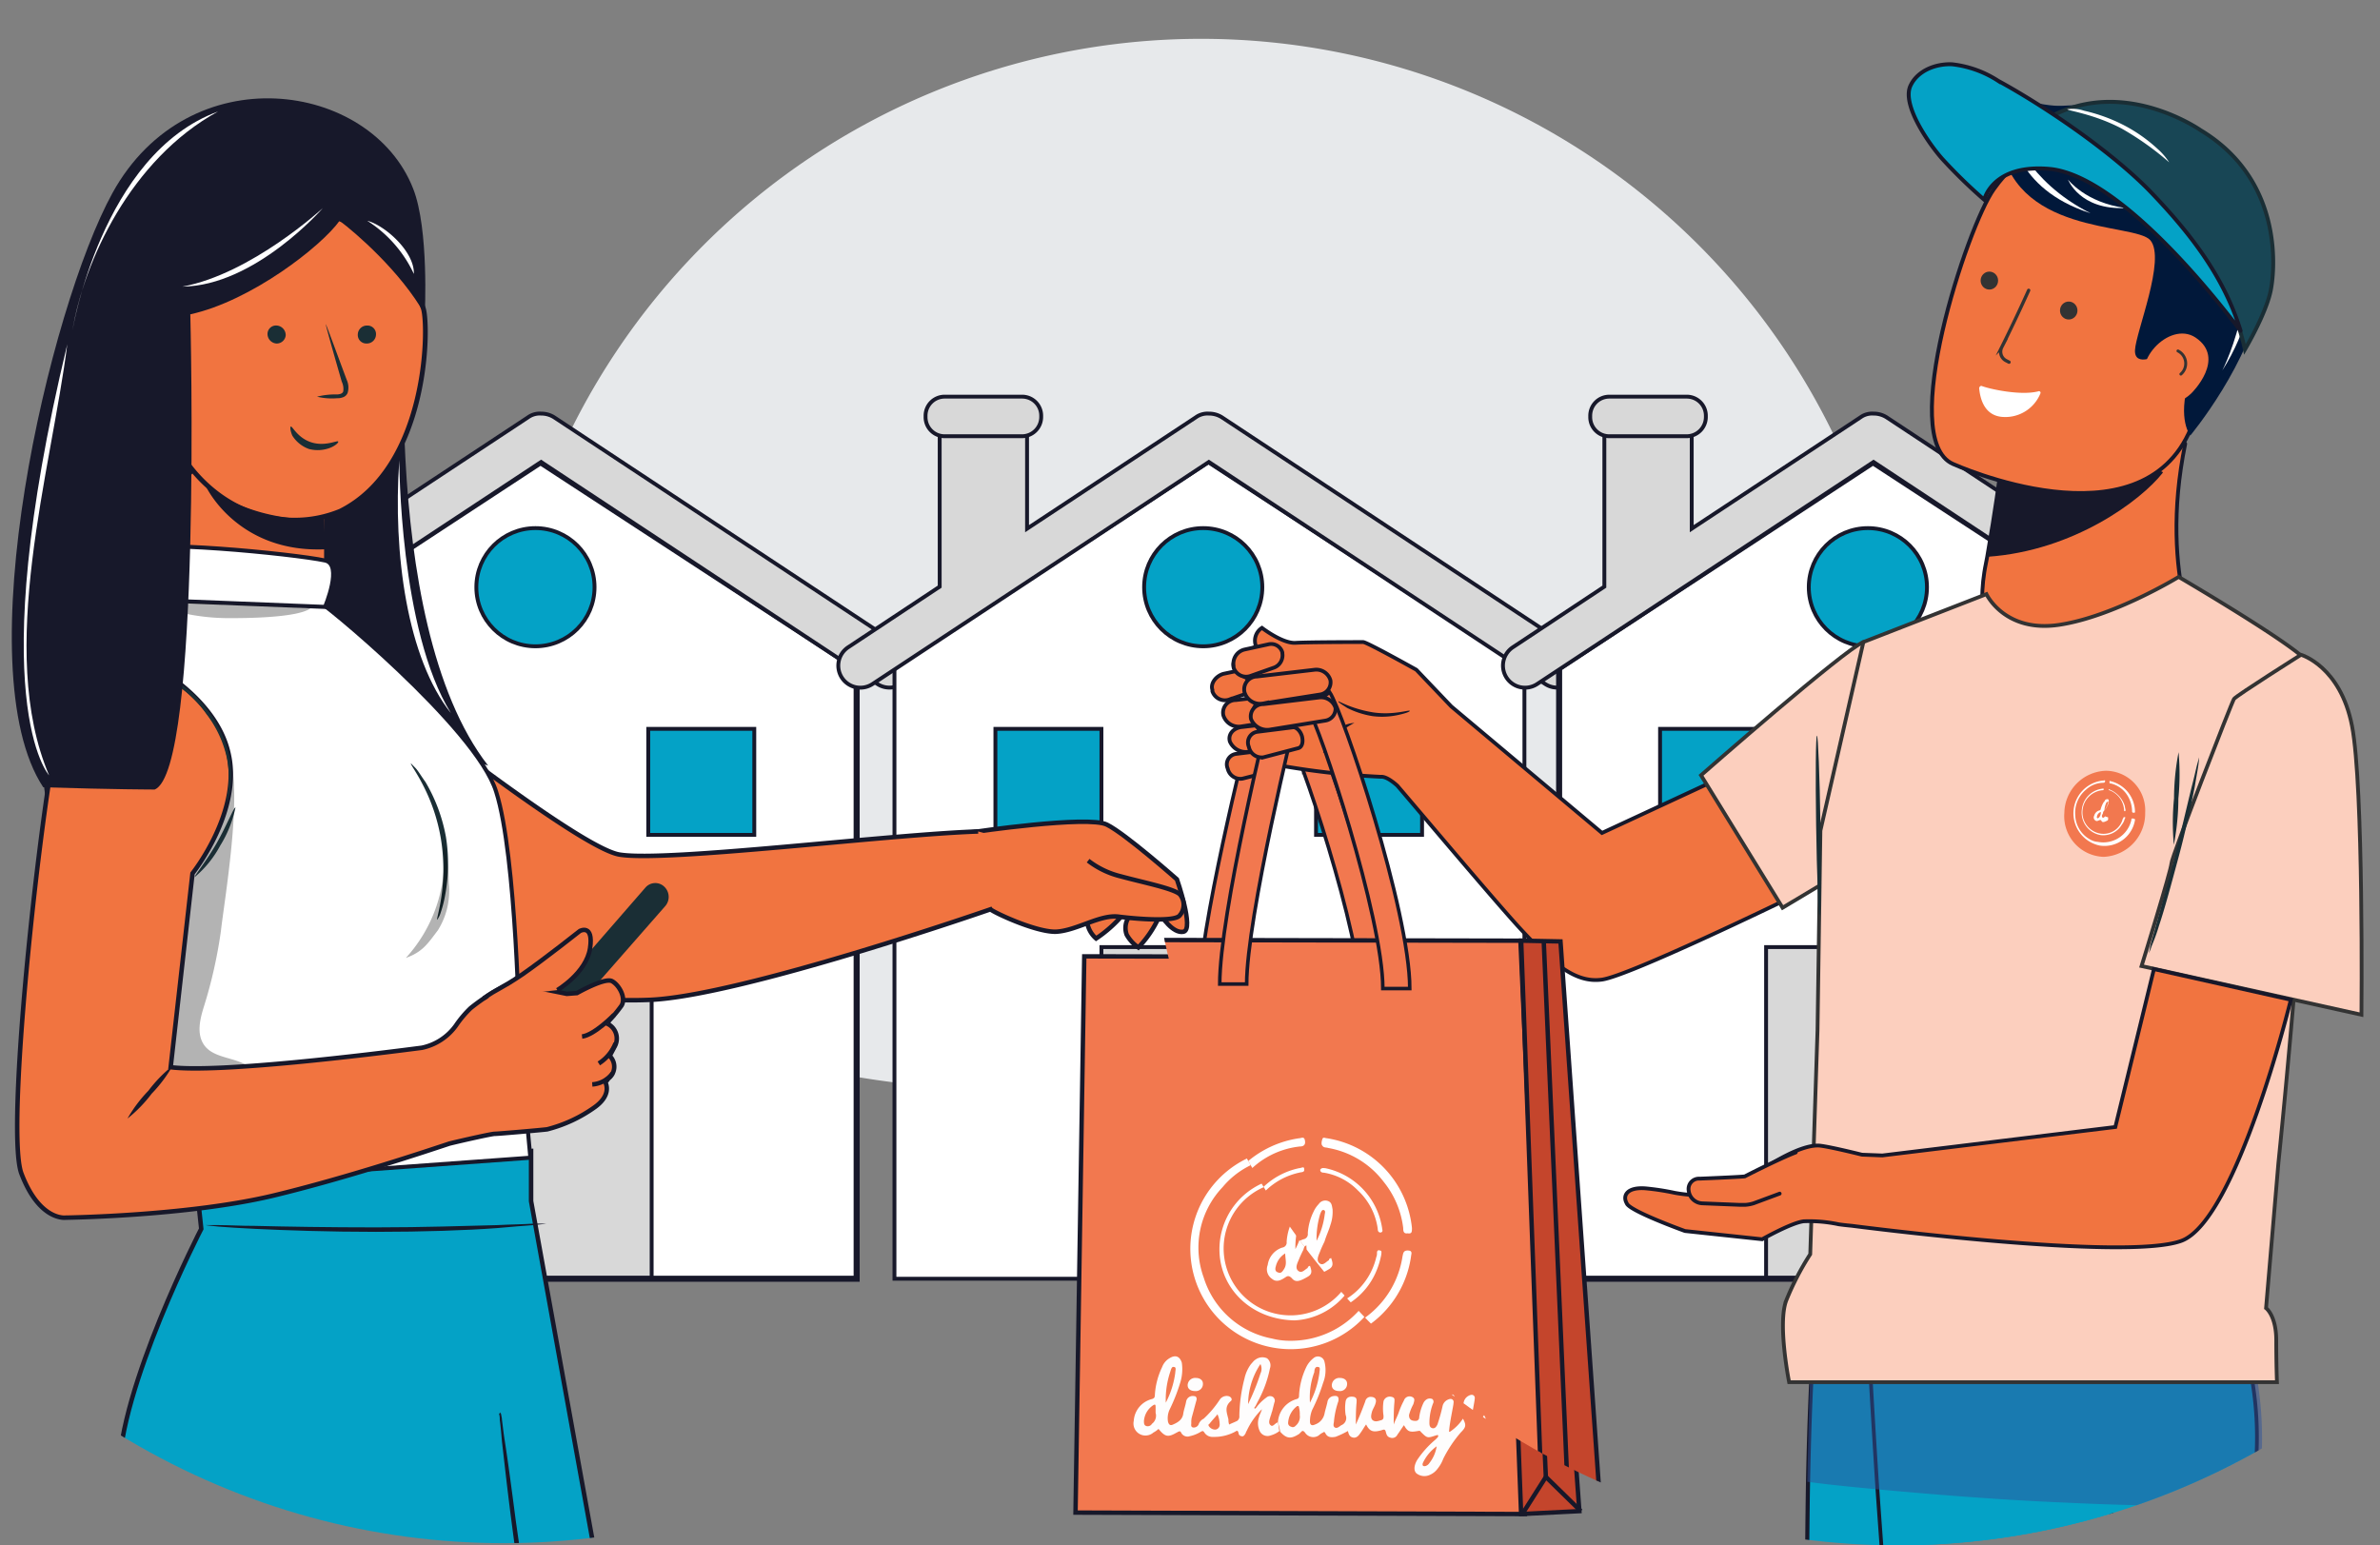 <svg xmlns="http://www.w3.org/2000/svg" xmlns:xlink="http://www.w3.org/1999/xlink" width="308" height="200" viewBox="0 0 308 200"><rect x="0" y="0" width="308" height="200" fill="#808080" stroke="none"/><defs><style>.a,.d,.h,.r{fill:#fff;}.b{clip-path:url(#a);}.c{fill:#e7e9eb;}.ad,.af,.ag,.an,.aq,.d,.e,.f,.g,.h,.l,.m,.q,.r,.t,.u,.w,.x,.y,.z{stroke:#17182a;}.ad,.af,.ag,.ak,.al,.am,.an,.ao,.aq,.d,.e,.f,.g,.h,.i,.l,.m,.q,.r,.t,.u,.w,.x,.y,.z{stroke-miterlimit:10;}.d{stroke-width:0.782px;}.ad,.af,.an,.e,.g,.q{fill:#04a2c6;}.e{stroke-width:1.272px;}.f{fill:#d8d8d8;}.f,.g,.h{stroke-width:0.5px;}.ak,.al,.i,.t,.z{fill:none;}.i{stroke:#000;stroke-linejoin:round;stroke-width:1.071px;}.ak,.al,.aq,.i{stroke-linecap:round;}.j{clip-path:url(#b);}.k{fill:#17182a;}.ag,.ai,.aq,.l,.m,.x{fill:#f17440;}.l{stroke-width:0.62px;}.m,.q,.t{stroke-width:0.58px;}.n{fill:#1a2e35;}.o{fill:#ffbf9d;}.p{fill:#ff9a6c;}.r{stroke-width:0.522px;}.s{opacity:0.3;}.ap,.u,.y{fill:#f2784f;}.u{stroke-width:0.571px;}.v{fill:#ff735d;}.w{fill:#c4452c;}.w,.z{stroke-width:0.57px;}.ao,.aq,.x{stroke-width:0.489px;}.y{stroke-width:0.46px;}.aa{fill:#fefdfd;}.ab{fill:#666;}.ac{fill:#231f20;}.ad{stroke-width:0.53px;}.ae{fill:#2f539b;opacity:0.5;}.af{stroke-width:0.481px;}.ag,.am,.an{stroke-width:0.508px;}.ah{fill:#01183a;}.aj{fill:#333;}.ak,.al,.ao{stroke:#333;}.ak{stroke-width:0.428px;fill-rule:evenodd;}.al{stroke-width:0.376px;}.am{fill:#184655;stroke:#1a2e35;}.ao{fill:#fccfbe;}</style><clipPath id="a"><rect class="a" width="308" height="200" transform="translate(1596 3290)"/></clipPath><clipPath id="b"><ellipse cx="97.149" cy="99.859" rx="97.149" ry="99.859"/></clipPath></defs><g class="b" transform="translate(-1596 -3290)"><g transform="translate(1564 3290)"><path class="c" d="M91,0a91,91,0,0,1,91,91c0,50.258-108,44.939-108,44.939S0,141.258,0,91A91,91,0,0,1,91,0Z" transform="translate(96.44 5.025)"/><g transform="translate(54.087 51.334)"><path class="d" d="M128.125,125.011v78.963H46.6V124.938L87.216,98.3Z" transform="translate(-39.352 -89.811)"/><rect class="e" width="13.722" height="13.722" transform="translate(20.311 42.994)"/><rect class="f" width="28.212" height="42.78" transform="translate(34.032 71.237)"/><path class="f" d="M121.382,111.278,76.412,81.566a3.091,3.091,0,0,0-1.683-.476,2.58,2.58,0,0,0-1.683.476L51.2,95.983V83.871H39.894v19.613l-11.819,7.83a2.852,2.852,0,1,0,3.147,4.757L74.729,87.348l43.507,28.724a2.841,2.841,0,0,0,3.952-.805A2.878,2.878,0,0,0,121.382,111.278Z" transform="translate(-26.792 -78.895)"/><path class="f" d="M70.077,80.223H60.088A2.468,2.468,0,0,1,57.6,77.735v-.146A2.468,2.468,0,0,1,60.088,75.1h9.989a2.468,2.468,0,0,1,2.488,2.488v.146A2.491,2.491,0,0,1,70.077,80.223Z" transform="translate(-46.327 -75.1)"/><rect class="g" width="13.722" height="13.722" transform="translate(61.805 42.994)"/><ellipse class="g" cx="7.647" cy="7.647" rx="7.647" ry="7.647" transform="translate(39.558 17.015)"/></g><g transform="translate(140.505 51.334)"><path class="h" d="M128.125,125.011v78.963H46.6V124.938L87.216,98.3Z" transform="translate(-39.352 -89.811)"/><rect class="g" width="13.722" height="13.722" transform="translate(20.311 42.994)"/><rect class="f" width="28.212" height="42.78" transform="translate(34.032 71.237)"/><path class="f" d="M121.382,111.278,76.412,81.566a3.091,3.091,0,0,0-1.683-.476,2.58,2.58,0,0,0-1.683.476L51.2,95.983V83.871H39.894v19.613l-11.819,7.83a2.852,2.852,0,1,0,3.147,4.757L74.729,87.348l43.507,28.724a2.841,2.841,0,0,0,3.952-.805A2.878,2.878,0,0,0,121.382,111.278Z" transform="translate(-26.792 -78.895)"/><path class="f" d="M70.077,80.223H60.088A2.468,2.468,0,0,1,57.6,77.735v-.146A2.468,2.468,0,0,1,60.088,75.1h9.989a2.468,2.468,0,0,1,2.488,2.488v.146A2.491,2.491,0,0,1,70.077,80.223Z" transform="translate(-46.327 -75.1)"/><rect class="g" width="13.722" height="13.722" transform="translate(61.805 42.994)"/><ellipse class="g" cx="7.647" cy="7.647" rx="7.647" ry="7.647" transform="translate(39.558 17.015)"/></g><g transform="translate(226.521 51.334)"><path class="d" d="M128.125,125.011v78.963H46.6V124.938L87.216,98.3Z" transform="translate(-39.352 -89.811)"/><rect class="g" width="13.722" height="13.722" transform="translate(20.311 42.994)"/><rect class="f" width="28.212" height="42.78" transform="translate(34.032 71.237)"/><path class="f" d="M121.382,111.278,76.412,81.566a3.091,3.091,0,0,0-1.683-.476,2.58,2.58,0,0,0-1.683.476L51.2,95.983V83.871H39.894v19.613l-11.819,7.83a2.852,2.852,0,1,0,3.147,4.757L74.729,87.348l43.507,28.724a2.841,2.841,0,0,0,3.952-.805A2.878,2.878,0,0,0,121.382,111.278Z" transform="translate(-26.792 -78.895)"/><path class="f" d="M70.077,80.223H60.088A2.468,2.468,0,0,1,57.6,77.735v-.146A2.468,2.468,0,0,1,60.088,75.1h9.989a2.468,2.468,0,0,1,2.488,2.488v.146A2.491,2.491,0,0,1,70.077,80.223Z" transform="translate(-46.327 -75.1)"/><rect class="e" width="13.722" height="13.722" transform="translate(61.805 42.994)"/><ellipse class="g" cx="7.647" cy="7.647" rx="7.647" ry="7.647" transform="translate(39.558 17.015)"/></g><g transform="translate(180.265 138.238)"><g transform="translate(0.14)"><line class="i" y2="37.403"/><line class="i" y2="37.403" transform="translate(3.768)"/><line class="i" y2="37.403" transform="translate(7.606)"/><line class="i" y2="37.403" transform="translate(11.444)"/><line class="i" y2="37.403" transform="translate(15.212)"/><line class="i" y2="37.403" transform="translate(22.888)"/><line class="i" y2="37.403" transform="translate(19.05)"/><line class="i" y2="37.403" transform="translate(26.656)"/><line class="i" y2="37.403" transform="translate(30.494)"/></g><line class="i" x2="31.96" transform="translate(0 4.117)"/><line class="i" x2="31.96" transform="translate(0 37.333)"/></g><g transform="translate(0 0)"><g class="j" transform="translate(0 0)"><path class="k" d="M183.186,220.8l4.334,9.686s-4.334,46.007,10.365,64.894l-26.2-9.1L169.9,244.53Z" transform="translate(-102.716 -196.295)"/><path class="l" d="M171.265,276.6h-5.183A10.238,10.238,0,0,1,156,266.235v-.872A10.238,10.238,0,0,1,166.082,255h6.408a3.732,3.732,0,0,1,3.675,3.777v12.882A4.913,4.913,0,0,1,171.265,276.6Z" transform="translate(-101.913 -197.371)"/><path class="l" d="M177.84,262.536A15.46,15.46,0,0,1,171.9,263.7c-9.894,0-17.9-9.008-17.9-20.049s8.009-20.049,17.9-20.049c7.538,0,14.04,5.23,16.678,12.688C189.335,238.613,189.241,256.822,177.84,262.536Z" transform="translate(-101.798 -196.383)"/><g transform="translate(76.607 274.878)"><path class="m" d="M181.519,490.148l-1.319,70.8,16.584,1.84,6.69-70.9-4.24-12.591Z" transform="translate(-179.917 -479.3)"/><g transform="translate(0 79.422)"><path class="k" d="M197.615,561.881v1.162s20.07,8.039,20.259,11.816l-37.974-.678V561.3A20.881,20.881,0,0,0,197.615,561.881Z" transform="translate(-179.9 -561.3)"/><g transform="translate(0.283 9.686)"><path class="n" d="M180.2,574.4l.188-3.1,36.089,1.743s1.7.775,1.413,2.034Z" transform="translate(-180.2 -571.3)"/></g></g></g><g transform="translate(56.725 280.883)"><path class="m" d="M159.194,490.827,159.1,567.15l16.584,1.743,5.465-78.55-3.015-4.843Z" transform="translate(-158.817 -485.5)"/><g transform="translate(0 79.519)"><path class="k" d="M176.326,568.181v1.162s19.976,8.039,20.165,11.817l-37.691-.678V567.6A20.126,20.126,0,0,0,176.326,568.181Z" transform="translate(-158.8 -567.6)"/><g transform="translate(0 9.782)"><path class="n" d="M158.8,580.8l.188-3.1,36.089,1.743s1.7.775,1.413,2.034Z" transform="translate(-158.8 -577.7)"/></g></g></g><g transform="translate(78.303 42.132)"><path class="n" d="M184.056,240.162a1.182,1.182,0,0,1-1.225,1.162,1.1,1.1,0,0,1-1.131-1.162A1.182,1.182,0,0,1,182.925,239,1.1,1.1,0,0,1,184.056,240.162Z" transform="translate(-181.7 -239)"/></g><g transform="translate(73.027 41.939)"><path class="n" d="M176.1,248.2a9.468,9.468,0,0,1,2.544-.291c.377,0,.754-.1.848-.387a2.162,2.162,0,0,0-.188-1.259c-.283-.969-2.073-7.167-2.073-7.458.094.1,2.356,6.3,2.733,7.264a2.4,2.4,0,0,1,.094,1.646,1,1,0,0,1-.66.581,1.793,1.793,0,0,1-.66.1A8.221,8.221,0,0,1,176.1,248.2Z" transform="translate(-176.1 -238.8)"/></g><g transform="translate(58.704 63.053)"><path class="k" d="M176.165,264.668A24.193,24.193,0,0,1,160.9,260.6s4.052,8.523,15.359,8.039Z" transform="translate(-160.9 -260.6)"/></g><g transform="translate(69.578 55.204)"><path class="n" d="M172.5,252.5c.188-.1.848,1.453,2.638,2.034s3.392-.291,3.486-.1c.094.1-.283.484-.942.775a4.5,4.5,0,0,1-2.827.194,4.192,4.192,0,0,1-2.167-1.743C172.4,252.984,172.4,252.5,172.5,252.5Z" transform="translate(-172.44 -252.495)"/></g><g transform="translate(66.619 42.12)"><path class="n" d="M169.3,240.065a1.251,1.251,0,0,0,1.131,1.259,1.17,1.17,0,0,0,1.225-1.065A1.251,1.251,0,0,0,170.525,239,1.1,1.1,0,0,0,169.3,240.065Z" transform="translate(-169.3 -238.987)"/></g><g transform="translate(42.759 44.166)"><path class="o" d="M152.1,244.393c0-.872-.848-2.906-1.6-3.1-2.167-.484-6.125-.484-6.5,5.23-.471,7.845,7.35,6.683,7.35,6.489S151.914,247.4,152.1,244.393Z" transform="translate(-143.978 -241.1)"/><g transform="translate(2.847 2.518)"><path class="p" d="M150.3,250a1.023,1.023,0,0,1-.377.194,1.811,1.811,0,0,1-1.037,0,3.435,3.435,0,0,1-1.319-3.1,4.508,4.508,0,0,1,.471-1.937c.283-.581.66-.969,1.036-.969a.685.685,0,0,1,.754.387c.094.194,0,.387.094.387,0,0,.188-.1.094-.484a.535.535,0,0,0-.283-.484,1.054,1.054,0,0,0-.754-.291,1.888,1.888,0,0,0-1.413,1.162,3.987,3.987,0,0,0-.565,2.131c0,1.55.66,3.1,1.79,3.487a1.635,1.635,0,0,0,1.225-.1C150.3,250.189,150.3,250,150.3,250Z" transform="translate(-147 -243.7)"/></g></g><g transform="translate(40.895 57.627)"><path class="a" d="M148.879,262.652c0,.1-.66-.1-1.508-.484a10.077,10.077,0,0,1-3.015-2.325,9.852,9.852,0,0,1-1.979-3.293A4.766,4.766,0,0,1,142,255c.188-.1.754,2.325,2.733,4.552C146.711,261.683,148.973,262.458,148.879,262.652Z" transform="translate(-142 -254.997)"/></g><g transform="translate(72.273 82.328)"><path class="m" d="M287.667,317.9a2.507,2.507,0,0,0-.377,2.421,4.959,4.959,0,0,0,1.508,1.647,14.128,14.128,0,0,0,2.544-3.68" transform="translate(-181.755 -281.676)"/><path class="m" d="M282.841,316.5a2.641,2.641,0,0,0-.942,2.325,3.417,3.417,0,0,0,1.131,1.937,16.552,16.552,0,0,0,3.392-3" transform="translate(-181.452 -281.632)"/><path class="m" d="M266.1,306.656s15.077-2.228,17.432-.969c2.356,1.162,9.046,7.07,9.046,7.07s2.262,6.489.848,6.78-2.921-2.131-2.921-2.131l-1.885-3.584-8.48-2.131-14.04,1.259Z" transform="translate(-180.541 -281.28)"/><path class="m" d="M261.613,305.779c-11.684.387-40.235,3.971-46.36,3C209.128,307.91,175.3,280.5,175.3,280.5l3.392,21.115,21.955,23.149s6.784,3.293,18.469,2.809c11.778-.484,44.1-11.72,44.1-11.72.188.29,5.654,2.906,8.386,2.906,2.733-.1,5.842-2.325,8.292-1.937,2.356.291,7.256.678,7.821-.194a2.106,2.106,0,0,0,0-2.712c-.848-.775-4.806-1.55-7.633-2.324a11.243,11.243,0,0,1-4.24-2.034" transform="translate(-175.3 -280.5)"/></g><g transform="translate(36.56 148.965)"><path class="q" d="M158.224,353.174l.66,6.2S148.236,380,148.236,391.045,137.4,491.1,137.4,491.1s63.51,2.518,69.634-3.293l6.125-5.811,10.648-3.39L201.569,355.789V349.3Z" transform="translate(-137.4 -349.3)"/><g transform="translate(60.023 33.803)"><path class="k" d="M201.288,384.2a.765.765,0,0,0,.094.291c0,.194.094.387.094.678.094.678.188,1.647.377,2.809.377,2.421.848,5.908,1.413,10.267,1.225,8.62,3.015,20.534,5.277,33.609,2.356,13.076,4.711,24.892,6.5,33.415.942,4.262,1.7,7.652,2.167,10.073.283,1.162.471,2.034.565,2.712a1.94,1.94,0,0,1,.094.678v.29a.3.3,0,0,0-.094-.194,6.294,6.294,0,0,1-.188-.678c-.188-.678-.377-1.55-.66-2.712-.565-2.325-1.413-5.811-2.356-10.073-1.885-8.523-4.335-20.243-6.69-33.415-2.261-13.076-4.052-24.989-5.183-33.706-.565-4.359-.942-7.845-1.225-10.267-.094-1.162-.188-2.131-.283-2.809a2.189,2.189,0,0,0-.094-.775C201.288,384.3,201.288,384.2,201.288,384.2Z" transform="translate(-201.1 -384.2)"/></g><g transform="translate(18.846 44.844)"><path class="k" d="M157.4,395.6s.094.194.283.678a14.088,14.088,0,0,1,.565,2.034c.565,1.84,1.225,4.359,2.167,7.458,1.79,6.3,4.429,14.916,7.632,24.408s6.408,17.918,8.763,24.02c1.225,3,2.167,5.424,2.827,7.167.283.775.565,1.453.754,1.937s.283.678.283.678-.094-.194-.377-.678c-.188-.484-.471-1.162-.848-1.937-.754-1.647-1.79-4.068-3.015-7.167-2.45-6.005-5.748-14.528-8.952-23.923-3.2-9.492-5.748-18.112-7.538-24.5q-1.272-4.794-1.979-7.555c-.188-.872-.377-1.55-.471-2.034A2.78,2.78,0,0,1,157.4,395.6Z" transform="translate(-157.4 -395.6)"/></g><g transform="translate(22.049 9.395)"><path class="k" d="M204.9,359s-.565.1-1.7.194-2.733.194-4.711.387c-3.958.291-9.517.484-15.642.484s-11.59-.194-15.642-.387c-1.979-.1-3.581-.194-4.711-.291s-1.7-.194-1.7-.194h1.7c1.225,0,2.827.1,4.711.1,3.958.1,9.517.194,15.642.194s11.59-.194,15.642-.291c1.885-.1,3.486-.1,4.711-.194Z" transform="translate(-160.8 -359)"/></g></g><g transform="translate(37.821 70.704)"><path class="r" d="M174.132,275.862c-.283-.678,20.447,16.272,22.992,24.6,2.638,8.233,3.015,32.059,3.015,32.059l1.413,15.3-41.366,3-1.131-3L156.04,339.3l-4.24-12.882s-10.177-16.272-12.25-23.246c-2.544-8.717,1.7-17.628,1.7-17.628l9.329-10.848Z" transform="translate(-138.737 -268.694)"/><path class="r" d="M151.42,275.377s-2.261-4.358-.848-6.3c1.131-1.55,21.013.387,25.065,1.259,2.356.484,0,6.005,0,6.005Z" transform="translate(-139.394 -268.499)"/><g class="s" transform="translate(13.774 27.411)"><path d="M163.48,296.8c1.7,4.649-.754,18.887-1.131,22.374a61,61,0,0,1-2.261,9.976c-.471,1.55-.848,3.293,0,4.649,1.319,2.131,4.806,1.55,6.5,3.487a16.03,16.03,0,0,1-10.177,1.259,2.531,2.531,0,0,1-1.6-.775,3.313,3.313,0,0,1-.471-1.356,41.312,41.312,0,0,1-.471-15.206c.942-5.037,5.559-17.047,9.517-20.243" transform="translate(-153.355 -296.8)"/></g><g transform="translate(19.372 33.801)"><path class="n" d="M164.576,303.4a15.152,15.152,0,0,1-1.979,4.94,13.884,13.884,0,0,1-3.3,4.068c-.094-.1,1.413-1.937,2.827-4.359C163.54,305.531,164.388,303.3,164.576,303.4Z" transform="translate(-159.296 -303.397)"/></g><g transform="translate(47.353 28.089)"><path class="n" d="M192.392,317.743c-.094,0,.283-1.162.565-3.1a24.9,24.9,0,0,0-.094-7.458,23.626,23.626,0,0,0-2.356-6.974c-.848-1.647-1.6-2.615-1.508-2.712l.565.581c.377.387.754,1.065,1.319,1.84a21.483,21.483,0,0,1,2.638,7.07,22.016,22.016,0,0,1-.094,7.555,14.456,14.456,0,0,1-.565,2.228A3.1,3.1,0,0,1,192.392,317.743Z" transform="translate(-188.992 -297.5)"/></g><g class="s" transform="translate(13.157 7.168)"><path d="M162.688,276.287c-1.979-.194-4.523-.291-6.6-.291-1.319,0-2.827-.1-3.392-.1a27.666,27.666,0,0,0,10.742,2.131c1.7,0,8.669,0,10.459-1.259C170.321,276.481,165.7,276.384,162.688,276.287Z" transform="translate(-152.7 -275.9)"/></g><g class="s" transform="translate(46.702 38.066)"><path d="M188.3,323.006a18.955,18.955,0,0,0,4.806-15.206,21.654,21.654,0,0,1,.754,5.521,9.636,9.636,0,0,1-1.413,6.1c-1.319,1.743-1.979,2.809-4.146,3.584" transform="translate(-188.3 -307.8)"/></g></g><g transform="translate(34.227 86.241)"><path class="n" d="M199.7,337.52c.188-.387,16.3-18.887,20.259-23.439a1.687,1.687,0,0,1,2.073-.387h0a1.82,1.82,0,0,1,.471,2.809l-20.636,23.536Z" transform="translate(-138.662 -285.451)"/><path class="m" d="M213.11,328.476c.66-.969-.283-2.712-1.225-3.2s-4.523,1.55-4.523,1.55l-1.319.1s-7.067-1.453-7.35-1.356a26.112,26.112,0,0,0-5.088,3.2,13.785,13.785,0,0,0-1.885,2.228,7.265,7.265,0,0,1-4.429,2.906c-6.69.872-26.29,3.293-32.509,2.518l2.827-25.086s6.5-8.136,4.617-15.691c-.848-3.584-3.392-6.489-5.842-8.523a10.1,10.1,0,0,0-14.7,1.453c-.188.194-.283.387-.471.581-2.167,3.293-8.1,54.821-5.748,61.019s5.748,5.715,5.748,5.715,15.548-.194,26.666-2.809c9.705-2.325,20.353-5.908,22.992-6.78,1.979-.484,5.465-1.259,5.842-1.259.471,0,6.031-.484,6.784-.581a18.409,18.409,0,0,0,6.219-2.906c1.979-1.453,1.508-2.809,1.319-3.2.188-.194.377-.387.283-.387a1.935,1.935,0,0,0,.283-3,.3.3,0,0,0,.094-.194h0l.565-1.065a2.111,2.111,0,0,0-.942-2.906c.094-.194.188-.291.094-.291A18.841,18.841,0,0,0,213.11,328.476Z" transform="translate(-134.923 -284.543)"/><g transform="translate(14.054 51.498)"><path class="k" d="M4.5-.061A17.821,17.821,0,0,1,8.993.164a18.055,18.055,0,0,1-4.5.347A17.821,17.821,0,0,1,0,.286,18.055,18.055,0,0,1,4.5-.061Z" transform="translate(0 6.837) rotate(-48.669)"/></g><g transform="translate(4.878)"><path class="n" d="M162.338,302.129a9.012,9.012,0,0,1,.188-1.55,13.712,13.712,0,0,0-.188-4.262A14.425,14.425,0,0,0,159.7,290.7a13.552,13.552,0,0,0-5.748-4.746,9.553,9.553,0,0,0-7.256-.484,8.2,8.2,0,0,0-4.711,3.681,18.4,18.4,0,0,0-1.508,3.971c-.188.969-.283,1.55-.377,1.55v-.387a7.34,7.34,0,0,1,.188-1.162,13.45,13.45,0,0,1,1.319-4.068,8.49,8.49,0,0,1,1.885-2.325,10.031,10.031,0,0,1,10.648-1.162,14.648,14.648,0,0,1,5.936,4.94,15.505,15.505,0,0,1,2.638,5.908,13.293,13.293,0,0,1,0,4.359,10.288,10.288,0,0,1-.283,1.162A.341.341,0,0,1,162.338,302.129Z" transform="translate(-140.1 -284.541)"/></g><path class="t" d="M216.646,331.1s-2.544,2.615-4.146,2.809" transform="translate(-139.401 -286.004)"/><path class="t" d="M216.967,334.9a5.453,5.453,0,0,1-2.167,2.615" transform="translate(-139.534 -286.124)"/><path class="t" d="M216.538,338.9a3.581,3.581,0,0,1-2.638,1.453" transform="translate(-139.482 -286.25)"/><path class="m" d="M199,328.612c1.885-1.356,1.979-1.065,4.994-3.1,2.921-2.034,7.444-5.618,7.444-5.618s1.79-.969,1.319,2.228-4.24,5.424-4.24,5.424" transform="translate(-138.622 -285.648)"/></g><path class="a" d="M172.492,222.1s-4.24,9.492-13.192,12.979C166.179,231.4,172.492,222.1,172.492,222.1Z" transform="translate(-102.104 -196.336)"/><path class="a" d="M162.288,214.1s-4.523-.291-6.6,2.518-3.11,2.906-4.523,3.971-3.769,3.971-3.769,7.167a14.576,14.576,0,0,1,4.617-6.78,21.2,21.2,0,0,0,4.146-4.068C157.765,214.584,162.288,214.1,162.288,214.1Z" transform="translate(-101.417 -196.084)"/><path class="k" d="M187.626,236.593s.565-11.042-1.508-16.272c-5.465-13.947-29.022-17.337-38.916.581-8.2,14.916-19.034,61.6-8.952,76.9,9.234.291,14.417.291,14.417.291,6.125-2.421,4.617-61.5,4.617-61.5,7.915-1.743,16.961-8.814,19.317-12.107C178.674,226.035,184.517,231.072,187.626,236.593Z" transform="translate(-100.654 -195.913)"/><path class="a" d="M175.786,223.3s-8.763,10.073-18.186,10.17C166.552,231.823,175.786,223.3,175.786,223.3Z" transform="translate(-102.006 -196.374)"/><path class="a" d="M183,225a16.333,16.333,0,0,1,6.031,6.877C189.125,228.971,185.261,225.581,183,225Z" transform="translate(-103.472 -196.427)"/><path class="a" d="M139.1,297.289s-8.763-9.492,2.356-55.789C139.382,257.869,132.22,281.114,139.1,297.289Z" transform="translate(-100.748 -196.946)"/><path class="a" d="M142.5,238.779s3.769-22.858,18.846-28.379C150.038,216.6,144.008,229.771,142.5,238.779Z" transform="translate(-101.134 -195.968)"/><path class="a" d="M187.388,257s0,21.986,6.69,32.737C188.425,282.667,186.54,269.107,187.388,257Z" transform="translate(-103.714 -197.433)"/></g></g><g transform="translate(171.184 66.762)"><g transform="translate(31.272 26.944)"><path class="k" d="M314.834,290.425c0,.094-.471.283-1.319.471a9.929,9.929,0,0,1-3.486.189,11.347,11.347,0,0,1-3.3-1.037c-.754-.471-1.225-.754-1.131-.848a15.824,15.824,0,0,0,4.523,1.413C312.761,290.99,314.834,290.236,314.834,290.425Z" transform="translate(-305.587 -289.195)"/></g><g transform="translate(29.288 29.66)"><path class="k" d="M303.5,295.868a4.01,4.01,0,0,1,1.413-2.544,4.062,4.062,0,0,1,2.638-1.225,8.854,8.854,0,0,0-2.261,1.6C304.159,294.737,303.687,295.962,303.5,295.868Z" transform="translate(-303.482 -292.078)"/></g><path class="u" d="M273.531,321.1l53.71.094,3.3,72.084L272.4,393.09Z" transform="translate(-272.4 -264.092)"/><g transform="translate(17.621 32.885)"><path class="v" d="M291.1,325.182a10.941,10.941,0,0,1,.094-1.225c.094-.754.283-1.885.471-3.2.471-2.733,1.131-6.407,2.073-10.459.848-4.052,1.6-7.727,2.167-10.459.283-1.225.471-2.356.66-3.2l.283-1.131a10.949,10.949,0,0,1-.094,1.225c-.094.754-.283,1.885-.471,3.2-.471,2.733-1.131,6.408-2.073,10.459-.848,4.052-1.6,7.727-2.167,10.459-.283,1.225-.471,2.356-.66,3.2C291.288,324.711,291.194,325.182,291.1,325.182Z" transform="translate(-291.1 -295.5)"/></g><g transform="translate(29.776 28.268)"><path class="v" d="M312.952,325.464s-.188-.471-.471-1.319c-.283-.942-.66-2.167-1.036-3.675-.848-3.109-1.979-7.444-3.2-12.344-1.225-4.806-2.356-9.14-3.11-12.344-.377-1.508-.66-2.827-.848-3.769-.188-.848-.283-1.413-.283-1.413s.188.471.471,1.319c.283.942.66,2.167,1.037,3.675.848,3.11,1.979,7.444,3.2,12.344,1.225,4.806,2.356,9.14,3.11,12.344.377,1.508.66,2.827.848,3.769Q313.093,325.464,312.952,325.464Z" transform="translate(-304 -290.6)"/></g><path class="w" d="M330.7,321.2l5.088.094,5.182,71.613-7.538.377Z" transform="translate(-275.765 -264.098)"/><g transform="translate(139.113 33.349)"><ellipse class="n" cx="5.842" cy="0.283" rx="5.842" ry="0.283" transform="translate(0 11.668) rotate(-86.98)"/></g><path class="x" d="M296.473,284.518l-3.015,1.036a1.71,1.71,0,0,1-2.261-1.036v-.188c-.283-.848.471-1.79,1.413-2.073l3.109-.66a1.5,1.5,0,0,1,1.79,1.037v.094A1.652,1.652,0,0,1,296.473,284.518Z" transform="translate(-273.482 -261.81)"/><path class="x" d="M381.2,260.6" transform="translate(-278.68 -260.6)"/><g transform="translate(27.326 25.818)"><path class="y" d="M312.888,325.378c0-9.423-8.48-34.11-9.988-36.278" transform="translate(-301.487 -288.063)"/><path class="y" d="M314.592,325.314h-3.486c0-8.952-8.2-33.168-9.706-35.241L304.227,288C305.923,290.45,314.592,315.514,314.592,325.314Z" transform="translate(-301.4 -288)"/></g><g transform="translate(15.925 27.891)"><path class="y" d="M291.1,324.9c0-8.669,6.5-34.2,6.5-34.2" transform="translate(-289.404 -290.229)"/><path class="y" d="M292.786,324.876H289.3c0-8.857,6.219-33.545,6.5-34.676l3.392.848C299.1,291.331,292.786,316.489,292.786,324.876Z" transform="translate(-289.3 -290.2)"/></g><path class="x" d="M302.5,288.109l-7.35,1.131a2.1,2.1,0,0,1-2.45-1.413h0a1.626,1.626,0,0,1,1.6-1.979l7.444-.848a1.9,1.9,0,0,1,2.073,1.319h0A1.552,1.552,0,0,1,302.5,288.109Z" transform="translate(-273.568 -262.008)"/><path class="x" d="M303.208,291.62l-7.161,1.131a2.267,2.267,0,0,1-2.45-1.319h0c-.283-.942.471-1.79,1.6-1.885l7.256-.848a1.967,1.967,0,0,1,2.073,1.319h0A1.521,1.521,0,0,1,303.208,291.62Z" transform="translate(-273.62 -262.221)"/><path class="x" d="M299.608,295.338l-4.429,1.131a1.691,1.691,0,0,1-1.885-1.319h0a1.361,1.361,0,0,1,1.037-1.885l4.617-.565c.471-.094,1.036.471,1.225,1.131h0C300.362,294.584,300.174,295.244,299.608,295.338Z" transform="translate(-273.601 -262.452)"/><g transform="translate(57.762 57.196)"><line class="z" x2="3.015" y2="67.278" transform="translate(0.094)"/><path class="z" d="M333.7,397.5l3.11-4.9,4.523,4.429" transform="translate(-333.7 -325.416)"/></g><g transform="translate(7.538 81.907)"><g transform="translate(7.32)"><path class="a" d="M301.013,372.378a11.871,11.871,0,0,0,11.873-9.894c.094-.377.094-.754.66-.754.471,0,.565.188.471.565a12.988,12.988,0,1,1-14.511-14.7c.283,0,.66-.283.754.283.094.471-.094.754-.66.754a10.876,10.876,0,0,0-7.256,3.863,11.341,11.341,0,0,0-2.45,11.684,11.518,11.518,0,0,0,8.857,7.915A9.291,9.291,0,0,0,301.013,372.378Z" transform="translate(-288.168 -347.525)"/><path class="a" d="M301.9,369.968c-5.371-.094-9.329-3.769-9.705-8.48a9.352,9.352,0,0,1,7.538-9.894c.283,0,.66-.283.66.094.094.471-.377.377-.66.471a8.658,8.658,0,0,0,2.073,17.149,8.613,8.613,0,0,0,7.915-6.5,1.194,1.194,0,0,0,.094-.565c0-.283.188-.377.377-.283.283,0,.188.283.188.471a9.833,9.833,0,0,1-.754,2.356A9.062,9.062,0,0,1,301.9,369.968Z" transform="translate(-288.399 -347.754)"/><path class="a" d="M304.26,363.157c.188.565.377,1.037-.283,1.413-1.131.66-1.6.754-2.073.188-.377-.377-.565-.283-.848-.094-.565.377-1.131.66-1.7.189a1.482,1.482,0,0,1-.565-1.79,2.76,2.76,0,0,1,1.885-2.261.658.658,0,0,0,.565-.754,6.969,6.969,0,0,1,.754-2.733,3.386,3.386,0,0,1,.66-.942,1.031,1.031,0,0,1,1.225-.377c.471.188.471.565.565,1.036a4.81,4.81,0,0,1-.283,1.979c-.188.66-.565,1.413-.754,2.073-.188.377-.377.754-.565,1.225s-.565,1.131-.094,1.508.848-.188,1.225-.377C303.977,363.251,304.072,363.251,304.26,363.157Zm-3.2-1.6a2.663,2.663,0,0,0-1.225,1.7c-.094.283-.094.66.283.754.377.188.565-.094.754-.377C301.339,362.968,301.056,362.309,301.056,361.555Zm1.319-.565a9.824,9.824,0,0,0,1.037-3.2c0-.188.188-.565-.094-.66s-.377.283-.471.471A10.542,10.542,0,0,0,302.375,360.99Z" transform="translate(-288.777 -348.01)"/><path class="a" d="M314.418,359.563c-.565.094-.565-.377-.565-.66a11.28,11.28,0,0,0-2.544-5.842,11.549,11.549,0,0,0-7.161-4.24c-.283-.094-.565,0-.754-.283-.188-.188-.094-.565,0-.848s.377-.094.565-.094A12.9,12.9,0,0,1,314.983,358.9C314.983,359.375,314.983,359.657,314.418,359.563Z" transform="translate(-289.041 -347.526)"/><path class="a" d="M303.76,351.6a9.251,9.251,0,0,1,6.973,6.031,8.821,8.821,0,0,1,.377,1.508c0,.188.188.471-.188.565-.283,0-.377-.188-.377-.471a8.643,8.643,0,0,0-6.973-7.067c-.283,0-.471-.094-.471-.377C303.288,351.5,303.571,351.6,303.76,351.6Z" transform="translate(-289.03 -347.759)"/></g><g transform="translate(0 26.862)"><path class="aa" d="M300.2,384.578a3.314,3.314,0,0,1,2.45-3.015c.283-.094.283-.283.283-.471a9.626,9.626,0,0,1,.942-3.675,3.28,3.28,0,0,1,1.036-1.225.867.867,0,0,1,1.319.565,4.489,4.489,0,0,1-.188,2.733,22.5,22.5,0,0,1-1.413,3.486,3.905,3.905,0,0,0-.283,1.508c0,.471.283.565.66.377a1.879,1.879,0,0,0,1.225-1.413c.094-.471.283-1.036.377-1.508a.9.9,0,0,1,.754-.754c.565-.094.754.094.66.66a11.109,11.109,0,0,0-.565,2.544c0,.283-.188.66.094.848s.565-.094.848-.283a1,1,0,0,0,.565-1.319,5.706,5.706,0,0,1,0-1.79c.094-.471.471-.66,1.037-.565.471.094.377.471.377.754-.094.942-.094,1.885-.094,2.827.471-1.036.848-1.979,1.225-3.015a.706.706,0,0,1,.66-.565c.565,0,.848.283.66.848-.094.377-.377.754-.471,1.131s-.188.754.094,1.037c.377.283.754.094,1.131,0,.283-.094.283-.283.283-.565a6.316,6.316,0,0,1,0-1.885.839.839,0,0,1,1.037-.565c.471.094.377.377.377.66-.094.942-.094,1.885-.094,2.921.188-.565.471-1.036.66-1.6a10.461,10.461,0,0,1,.66-1.508.762.762,0,0,1,1.036-.471c.471.189.283.565.188.942a6.326,6.326,0,0,0-.565,1.413c0,.565.283.754.848.754a.445.445,0,0,0,.471-.471,6.253,6.253,0,0,1,.565-1.885,1.136,1.136,0,0,1,.471-.471.8.8,0,0,1,.66,0,.444.444,0,0,1,.094.565,7.078,7.078,0,0,0-.471,2.45c0,.283,0,.66.377.754s.565-.283.66-.471a22,22,0,0,0,.66-2.356,1.2,1.2,0,0,1,.66-.848c.188-.094.471-.189.66,0s.094.377.094.565c-.188,1.131-.471,2.356-.565,3.486v.094h.094a5.818,5.818,0,0,0,1.7-1.7c.471.848.377,1.131-.283,1.79a16.368,16.368,0,0,0-2.261,3.392,4.722,4.722,0,0,1-.754,1.319,2.392,2.392,0,0,1-.942.754,1.662,1.662,0,0,1-1.79-.188c-.377-.377-.283-1.036.094-1.7a12.458,12.458,0,0,1,2.356-2.638l.283-.283a.346.346,0,0,0,.094-.283c-.094-.094-.189,0-.283,0-1.131.377-1.131.377-1.979-.471-.094-.188-.283-.094-.377-.094-1.037.189-1.319.094-1.79-.754-.283.377-.565.848-.848,1.225a.733.733,0,0,1-.942.377c-.377-.094-.471-.377-.565-.754s-.283-.283-.565-.188c-1.037.283-1.508.188-1.979-.754-.283.377-.471.754-.754,1.131-.189.283-.471.66-.942.565s-.565-.471-.66-.848a12.252,12.252,0,0,1-1.6.754c-.565.094-1.036.094-1.319-.471-.094-.188-.189-.188-.283-.094a1.97,1.97,0,0,0-.565.377,1.257,1.257,0,0,1-1.79-.377c-.188-.189-.283-.283-.471-.094l-.283.283c-1.037.66-1.6.66-2.45-.283A8.089,8.089,0,0,0,300.2,384.578Zm4.146-2.544a11.552,11.552,0,0,0,1.225-3.863c0-.283.188-.754-.188-.754-.377-.094-.471.377-.471.66A9.4,9.4,0,0,0,304.346,382.034Zm-1.319,1.6a3.207,3.207,0,0,0-.094-.942c0-.188-.094-.283-.283-.188a2.917,2.917,0,0,0-1.131,2.167.481.481,0,0,0,.377.471.444.444,0,0,0,.565-.094A1.524,1.524,0,0,0,303.027,383.636Zm17.715,4.052a5.532,5.532,0,0,0-1.79,2.167c-.094.283,0,.471.377.377a.941.941,0,0,0,.471-.377A4.6,4.6,0,0,0,320.742,387.688Z" transform="translate(-281.543 -376.034)"/><path class="aa" d="M299.057,384.577c.094.377.094.754.188,1.131a3.185,3.185,0,0,1-1.131.565,1.111,1.111,0,0,1-1.413-.565,2.365,2.365,0,0,1-.094-1.79c.094-.377.283-.66.377-1.036a9.6,9.6,0,0,0-1.979,2.827c-.094.094-.094.283-.188.377-.094.188-.283.377-.471.283a.405.405,0,0,1-.377-.377c-.094-.377-.189-.377-.471-.188a5.691,5.691,0,0,1-2.827.66,1.234,1.234,0,0,1-1.131-.565c-.188-.283-.283-.188-.471-.094a4.442,4.442,0,0,1-1.413.565.911.911,0,0,1-1.131-.471c-.094-.188-.188-.188-.377-.094-.094,0-.094.094-.188.094-1.131.66-1.508.565-2.356-.471a2.861,2.861,0,0,1-.66.471,1.554,1.554,0,0,1-2.544-1.508,3.114,3.114,0,0,1,2.356-2.827c.283-.094.377-.188.377-.565a9.616,9.616,0,0,1,.942-3.581,2.2,2.2,0,0,1,.942-1.131c.754-.471,1.319-.283,1.6.565a5.842,5.842,0,0,1-.188,2.544,23.567,23.567,0,0,1-1.413,3.581,2.686,2.686,0,0,0-.188,1.508c.094.377.283.565.66.377.66-.283,1.225-.66,1.319-1.413.094-.565.283-1.037.377-1.6a.868.868,0,0,1,1.037-.66c.283,0,.377.283.283.565-.188.66-.377,1.413-.565,2.073a2.608,2.608,0,0,0-.094.848c0,.189-.094.471.188.565a.693.693,0,0,0,.754-.377,1.307,1.307,0,0,1,.66-.754,12.979,12.979,0,0,0,2.073-2.45,1.081,1.081,0,0,1,1.131-.471c.377.094.565.471.283.66-.848.754-.471,1.508-.283,2.356a1.839,1.839,0,0,0,.094.66c.377-.188.66-.283,1.036-.471a.7.7,0,0,0,.283-.66,20.381,20.381,0,0,1,.66-4.806,4.857,4.857,0,0,1,.848-1.885c.188-.188.377-.471.565-.565a1.476,1.476,0,0,1,1.508-.188,1.165,1.165,0,0,1,.377,1.319,15.083,15.083,0,0,1-1.6,4.335l-.283.565c-.094.094-.188.188-.094.283s.094-.094.188-.094a5.837,5.837,0,0,1,1.319-1.319.717.717,0,0,1,.848-.094.591.591,0,0,1,.189.754l-.283,1.131c-.094.188-.094.377-.189.565-.094.377-.377.942,0,1.225C298.4,385.236,298.68,384.671,299.057,384.577Zm-3.863-2.356a28.96,28.96,0,0,0,1.6-3.958,1.394,1.394,0,0,0,0-1.225A9.571,9.571,0,0,0,295.194,382.221Zm-10.648-.188a11.552,11.552,0,0,0,1.225-3.863c0-.283.188-.754-.188-.754-.283-.094-.377.377-.471.66A11.2,11.2,0,0,0,284.546,382.032Zm-1.319,1.319V382.6c0-.377-.094-.377-.377-.188a2.681,2.681,0,0,0-1.131,1.979c0,.283,0,.565.283.66a.631.631,0,0,0,.754-.283A1.3,1.3,0,0,0,283.227,383.352Zm8.009.188c-.377.471-.754.848-1.037,1.225-.094.094-.188.094-.094.283a.989.989,0,0,0,.848.471.623.623,0,0,0,.565-.66A3.325,3.325,0,0,0,291.236,383.54Z" transform="translate(-280.4 -376.032)"/><path class="aa" d="M288.742,380.7c-.565,0-.942-.283-.942-.754a.968.968,0,0,1,1.036-.942c.565,0,.942.283.942.754A.919.919,0,0,1,288.742,380.7Z" transform="translate(-280.827 -376.203)"/><path class="aa" d="M308.542,380.7c-.565,0-.942-.283-.942-.754a.968.968,0,0,1,1.037-.942c.565,0,.942.283.942.754A.919.919,0,0,1,308.542,380.7Z" transform="translate(-281.97 -376.203)"/></g></g></g><g transform="translate(180.425 0.283)"><g class="j" transform="translate(0 0)"><g transform="translate(66.676 359.433)"><path class="ab" d="M356.317,585s-5.936,0-6.219,5.521.471,3,24.028,3.487c23.651.484,31.189,1.259,32.32.194s1.319-4.746.565-6.586-4.335-1.84-4.335-1.84Z" transform="translate(-350.061 -567.469)"/><path class="ac" d="M376.32,566.9s-2.073,8.523-10.082,12.01c-8.1,3.487-11.5,2.131-12.438,10.364h52.391a31.292,31.292,0,0,0-2.45-19.662Z" transform="translate(-350.277 -566.9)"/></g><g transform="translate(84.862 364.566)"><path class="ab" d="M375.617,587.6s-5.936,0-6.219,5.521.471,3,24.028,3.487c23.651.484,31.189,1.259,32.32.194s1.319-4.746.565-6.586-4.334-1.84-4.334-1.84Z" transform="translate(-369.361 -572.684)"/><path class="ac" d="M394.772,572.3s-1.225,5.715-9.234,9.2c-8.1,3.487-11.5,2.131-12.438,10.364h52.391a31.292,31.292,0,0,0-2.45-19.662Z" transform="translate(-369.577 -572.2)"/></g><path class="ad" d="M420.221,562.058s-2.261.775-10.93,1.259c-2.733.194-6.031.291-10.082.291H392.33c-1.885,0-3.769-.1-5.465-.194a121.247,121.247,0,0,1-16.113-1.84c.754-6.2,4.429-15.206,4.994-30.026.565-14.916-3.958-44.941-5.183-86.977-.754-23.149-.66-40.68-.471-51.818.188-9.008.471-13.754.471-13.754h39.2s-.188,6.489-.377,16.369c-.377,25.57-.754,74.095,2.45,92.4C416.169,513.242,420.221,562.058,420.221,562.058Z" transform="translate(-284.533 -201.56)"/><path class="ae" d="M409.851,564.417c-2.733.194-6.031.291-10.082.291a123,123,0,0,1-12.344-.291,202.17,202.17,0,0,0,1.225-34.578c-1.131-20.921-4.146-51.043-5.183-76.807C382.431,427.366,381.3,410.9,381.3,410.9l11.025,16.466Z" transform="translate(-285.188 -202.562)"/><path class="af" d="M430.62,569.884c-15.171,1.162-40.8,0-40.8,0s-1.508-.581.471-6.2c.188-.581.471-1.259.754-2.034,3.015-7.555.188-21.018,0-36.612s-3.581-39.808-7.161-77.969c-2.073-22.083-3.486-41.261-4.335-53.368-.565-8.814-.848-14.044-.848-14.044l21.861-.581,27.232-.678a44.265,44.265,0,0,1,.094,17.24c-1.79,11.042-6.313,21.115-6.879,29.347-.848,12.4.283,23.536,1.979,43,1.6,19.371-1.6,30.413,1.413,50.849C427.416,539.181,430.62,569.884,430.62,569.884Z" transform="translate(-285.038 -201.541)"/><path class="ae" d="M428.044,395.928c-5.936.291-14.228.291-24.4-.194-9.329-.387-18.563-1.162-25.724-1.84-3.11-.291-5.842-.581-7.915-.872.188-9.2.377-14.044.377-14.044h29.3l28.268-.678A46.26,46.26,0,0,1,428.044,395.928Z" transform="translate(-284.535 -201.538)"/><path class="x" d="M422.739,282.6s-14.134,11.816-27.7,3.1c0,0-1.7-8.427-.754-14.238.094-.678.283-1.453.377-2.034,1.131-6.489,1.6-10.267,1.6-10.267h0c.754-.194,24.217-5.133,24.028-4.359C416.709,272.328,422.739,282.6,422.739,282.6Z" transform="translate(-285.921 -197.652)"/><path class="k" d="M417.415,258.688c-2.827,3.584-11.5,10.073-22.615,10.848,1.131-6.489,1.6-10.267,1.6-10.267h0C396.967,259.172,418.263,257.622,417.415,258.688Z" transform="translate(-285.967 -197.765)"/><g transform="translate(98.59 8.032)"><path class="ag" d="M389.833,256.158s24.311,11.042,30.813-4.649,13.946-24.8-1.319-32.544-20.824-3.1-24.217,1.647S382.577,252.962,389.833,256.158Z" transform="translate(-384.113 -204.43)"/><path class="ah" d="M421.078,252.285s-1.7-2.034-.188-7.07c1.6-5.037-3.863-3.39-3.863-3.39s-3.2,1.743-3.109-.581,4.052-11.816,1.979-14.238c-2.073-2.325-18.092-.484-19.505-13.366-.094-1.162-.471-3.39.377-4.165,1.413-1.356,2.827-.581,3.581-.387,5.654,1.259,3.675-.291,12.061.969,8.48,1.259,19.788,11.623,18,23.536C428.993,242.793,421.078,252.285,421.078,252.285Z" transform="translate(-384.639 -204.237)"/><path class="ai" d="M422.419,247.751s4.523-4.455.471-7.167c-3.392-2.228-8.669,3.39-5.936,6.78C419.592,250.85,422.419,247.751,422.419,247.751Z" transform="translate(-385.792 -205.224)"/><ellipse class="aj" cx="1.131" cy="1.162" rx="1.131" ry="1.162" transform="translate(9.301 26.836)"/><ellipse class="aj" cx="1.131" cy="1.162" rx="1.131" ry="1.162" transform="translate(19.572 30.711)"/><path class="ak" d="M400.179,234.3s-1.6,3.584-3.486,7.361a1.292,1.292,0,0,0,.565,1.743l.377.194" transform="translate(-384.659 -205.042)"/><path class="a" d="M393.977,247.1c1.036.387,4.994,1.259,7.256.678a.211.211,0,0,1,.283.291,4.9,4.9,0,0,1-5.088,3c-2.356-.291-2.733-2.712-2.827-3.681C393.6,247.2,393.788,247,393.977,247.1Z" transform="translate(-384.487 -205.444)"/><path class="a" d="M398,212.9s.283,7.555,10.271,10.751C399.979,219.486,398,212.9,398,212.9Z" transform="translate(-384.741 -204.369)"/><path class="a" d="M405.8,219.5s1.508,3.971,7.444,3.68C408.062,222.5,405.8,219.5,405.8,219.5Z" transform="translate(-385.192 -204.577)"/><path class="a" d="M426.971,244.252s7.067-13.754-.471-23.052C430.552,224.106,433.661,233.694,426.971,244.252Z" transform="translate(-386.386 -204.63)"/><path class="al" d="M421.277,245.4a1.818,1.818,0,0,0-.377-3" transform="translate(-386.063 -205.297)"/><g transform="translate(10.338 4.865)"><path class="v" d="M394.9,219.077a12.487,12.487,0,0,1,7.915-1.55,30.333,30.333,0,0,1,25.347,23.633s2.638-4.455,3.3-7.458c.471-2.034,2.073-14.238-9.046-20.921C422.32,212.781,405.925,201.255,394.9,219.077Z" transform="translate(-394.9 -209.115)"/></g><g transform="translate(10.338 4.865)"><path class="am" d="M394.9,219.077a11.913,11.913,0,0,1,8.857-1.84c7.538,1.453,20.824,8.33,24.311,23.923,0,0,2.638-4.455,3.3-7.458.471-2.034,2.073-14.238-9.046-20.921C422.32,212.781,405.925,201.255,394.9,219.077Z" transform="translate(-394.9 -209.115)"/></g><path class="an" d="M426.87,238.581c-2.167-7.07-6.6-12.688-11.5-17.822s-13.663-11.138-19.882-14.528a13.775,13.775,0,0,0-5.936-2.131c-2.073-.1-4.429.775-5.371,2.712-1.225,2.421,2.261,7.458,4.052,9.492a66.5,66.5,0,0,0,5.465,5.327s1.037-4.746,8.669-3.971C412.641,218.919,427.058,238.968,426.87,238.581Z" transform="translate(-383.929 -204.093)"/><g transform="translate(20.514 5.761)"><path class="a" d="M418.892,216.975a37.574,37.574,0,0,0-6.125-4.359c-3.675-1.937-7.067-2.325-7.067-2.518a4.686,4.686,0,0,1,2.167.194,21.757,21.757,0,0,1,5.088,1.84,19.939,19.939,0,0,1,4.429,3.1A8.4,8.4,0,0,1,418.892,216.975Z" transform="translate(-405.7 -210.04)"/></g></g><path class="x" d="M352.446,299.643l-13.569,6.3L319.372,289.57l-4.523-4.746s-6.407-3.584-6.879-3.584-7.067,0-8.763.1-4.334-1.937-4.334-1.937a1.969,1.969,0,0,0-.754,2.421l-2.261,1.065s-.848.775-.66,1.55,1.885,1.55,1.885,1.55c-.754,1.453,1.037,3.293,1.037,3.293a2.408,2.408,0,0,0,.471,3.293c-1.413,1.259-1.319,1.937-.754,2.906.471.969,2.45,1.259,3.958,1.84a102.98,102.98,0,0,0,12.438,1.356c.848-.1,2.167,1.162,2.167,1.162,2.827,3.293,11.873,14.044,15.548,18.112,4.429,4.843,7.444,7.458,10.93,6.974s23.463-10.17,23.463-10.17S357.535,300.224,352.446,299.643Z" transform="translate(-279.985 -198.428)"/><g transform="translate(24.77 90.458)"><path class="k" d="M314.834,290.459c0,.1-.471.291-1.319.484a9.667,9.667,0,0,1-3.486.194,11.128,11.128,0,0,1-3.3-1.065c-.754-.484-1.225-.775-1.131-.872a15.53,15.53,0,0,0,4.523,1.453C312.761,291.04,314.834,290.265,314.834,290.459Z" transform="translate(-305.587 -289.194)"/></g><g transform="translate(22.786 93.251)"><path class="k" d="M303.5,295.973a4.166,4.166,0,0,1,1.413-2.615,4,4,0,0,1,2.638-1.259,8.846,8.846,0,0,0-2.261,1.647C304.159,294.811,303.687,296.07,303.5,295.973Z" transform="translate(-303.482 -292.078)"/></g><path class="u" d="M273.531,321.1l53.71.1,3.3,74.095L272.4,395.1Z" transform="translate(-278.902 -199.739)"/><g transform="translate(11.119 96.566)"><path class="v" d="M291.1,326.01a11.555,11.555,0,0,1,.094-1.259c.094-.775.283-1.937.471-3.293.471-2.809,1.131-6.586,2.073-10.751.848-4.165,1.6-7.942,2.167-10.751.283-1.259.471-2.421.66-3.293l.283-1.162a11.564,11.564,0,0,1-.094,1.259c-.094.775-.283,1.937-.471,3.293-.471,2.809-1.131,6.586-2.073,10.751-.848,4.165-1.6,7.942-2.167,10.751-.283,1.259-.471,2.421-.66,3.293C291.288,325.525,291.194,326.01,291.1,326.01Z" transform="translate(-291.1 -295.5)"/></g><g transform="translate(23.274 91.82)"><path class="v" d="M312.952,326.437s-.188-.484-.471-1.356c-.283-.969-.66-2.228-1.036-3.777-.848-3.2-1.979-7.652-3.2-12.688-1.225-4.94-2.356-9.4-3.11-12.688-.377-1.55-.66-2.906-.848-3.874-.188-.872-.283-1.453-.283-1.453s.188.484.471,1.356c.283.969.66,2.228,1.037,3.777.848,3.2,1.979,7.652,3.2,12.688,1.225,4.94,2.356,9.4,3.11,12.688.377,1.55.66,2.906.848,3.874Q313.093,326.437,312.952,326.437Z" transform="translate(-304 -290.6)"/></g><path class="w" d="M330.7,321.2l5.088.1,5.182,73.611-7.538.387Z" transform="translate(-282.267 -199.742)"/><g transform="translate(71.707 74.385)"><path class="ao" d="M383.668,281.3h-7.256c-2.356.872-21.013,17.24-21.013,17.24l10.554,17.144,13.757-8.233Z" transform="translate(-355.4 -272.873)"/><path class="ao" d="M377.062,281.026l15.925-6.2s2.356,5.036,9.423,3.971,15.453-6.2,15.453-6.2,12.25,7.167,15.83,10.17-2.921,65.668-2.921,65.668l-1.6,18.79s1.319.969,1.319,4.165.094,5.424.094,5.424H367.451s-1.508-7.555-.377-10.557a35.518,35.518,0,0,1,3.11-6.005l.942-28.96.377-25.861Z" transform="translate(-356.05 -272.6)"/><path class="ao" d="M436.536,283s5.088,1.453,6.6,9.2,1.225,37.386,1.225,37.386l-28.457-6.3s3.863-12.494,3.863-13.269,7.821-20.921,8.1-21.308C428.244,288.23,436.536,283,436.536,283Z" transform="translate(-358.892 -272.927)"/><g transform="translate(14.724 20.533)"><ellipse class="n" cx="0.278" cy="11.623" rx="0.278" ry="11.623" transform="translate(0 0.009) rotate(-0.848)"/></g></g><g transform="translate(129.657 97.728)"><path class="n" d="M423.4,296.7a8.612,8.612,0,0,1-.094,1.065c-.094.678-.283,1.647-.471,2.809-.471,2.325-1.131,5.521-2.073,9.008s-1.79,6.683-2.544,8.911a23.212,23.212,0,0,1-.942,2.615,8.284,8.284,0,0,1-.377.969s.094-.388.188-.969c.189-.775.471-1.647.754-2.712.66-2.325,1.508-5.424,2.45-8.911.848-3.487,1.6-6.683,2.167-9.008.283-1.065.471-1.937.66-2.712C423.308,297.087,423.4,296.7,423.4,296.7Z" transform="translate(-416.9 -296.7)"/></g><g transform="translate(132.611 97.042)"><path class="n" d="M6-.009a32.115,32.115,0,0,1,6,.274A32.148,32.148,0,0,1,6,.557,32.115,32.115,0,0,1,0,.283,32.148,32.148,0,0,1,6-.009Z" transform="translate(0 11.993) rotate(-86.98)"/></g><path class="x" d="M413.409,325l-4.994,20.437-30.153,3.681-2.638-.1s-3.863-.969-5.371-1.162c-2.45-.291-6.784,2.615-6.784,2.615l-5.748,3.1a10.88,10.88,0,0,1-3.581.678,18.332,18.332,0,0,1-2.733-.291,32.488,32.488,0,0,0-3.769-.581c-2.45-.194-3.015.969-2.45,1.937.283.969,7.538,3.584,7.538,3.584l9.988,1.065s3.769-2.131,5.371-2.324a18.245,18.245,0,0,1,4.523.387s.66.1,1.7.194h0s35.524,4.649,42.685,1.937,14.134-31.188,14.134-31.188Z" transform="translate(-283.092 -199.862)"/><g transform="translate(118.716 99.468)"><path class="ap" d="M415.759,303.924a5.617,5.617,0,0,1-5.371,5.715,5.272,5.272,0,0,1-5.088-5.715,5.549,5.549,0,0,1,5.371-5.424A5.131,5.131,0,0,1,415.759,303.924Z" transform="translate(-405.289 -298.497)"/><g transform="translate(1.175 1.238)"><path class="a" d="M409.706,307.741a3.729,3.729,0,0,0,4.334-2.809c0-.1,0-.291.283-.194.188,0,.188.1.188.194a4.007,4.007,0,0,1-4.523,3.293,4.26,4.26,0,0,1,.471-8.426c.094,0,.188-.1.188.1a.206.206,0,0,1-.188.194,3.324,3.324,0,0,0-2.261.872,3.886,3.886,0,0,0-1.413,3.39,3.7,3.7,0,0,0,2.167,3.2A2.168,2.168,0,0,0,409.706,307.741Z" transform="translate(-406.536 -299.775)"/><path class="a" d="M410.148,306.9a2.957,2.957,0,0,1-2.45-3.293,3.044,3.044,0,0,1,2.638-2.712c.094,0,.188-.1.188.1,0,.1-.094.1-.188.1a2.856,2.856,0,0,0-2.544,2.615,2.765,2.765,0,0,0,2.356,3,2.572,2.572,0,0,0,2.827-1.84c0-.1.094-.1.094-.194s.094-.1.188-.1.094.1,0,.194a1.967,1.967,0,0,1-.377.775A2.789,2.789,0,0,1,410.148,306.9Z" transform="translate(-406.602 -299.81)"/><path class="a" d="M411.187,304.625c0,.194.094.387-.189.484-.377.194-.565.194-.66,0s-.188-.1-.283-.1c-.188.1-.377.194-.565,0a.465.465,0,0,1-.094-.581.943.943,0,0,1,.66-.678.206.206,0,0,0,.188-.194,3.485,3.485,0,0,1,.377-.872c.094-.1.188-.194.188-.291a.555.555,0,0,1,.377-.1.362.362,0,0,1,.094.291,1.4,1.4,0,0,1-.188.581,2.035,2.035,0,0,1-.377.581.508.508,0,0,0-.188.387c-.094.194-.189.291-.094.484s.283,0,.377-.1C411.092,304.625,411.092,304.625,411.187,304.625Zm-.942-.678a.786.786,0,0,0-.471.484c0,.1-.094.194,0,.291s.189,0,.283-.1A.941.941,0,0,0,410.244,303.947Zm.471-.194a3.065,3.065,0,0,0,.471-.969c0-.1.094-.194,0-.194s-.094.1-.189.1A2.581,2.581,0,0,0,410.715,303.753Z" transform="translate(-406.697 -299.854)"/><path class="a" d="M414.609,303.967c-.188,0-.188-.1-.188-.291a4,4,0,0,0-.66-2.034,3.464,3.464,0,0,0-2.073-1.453c-.094,0-.188,0-.188-.1V299.9c0-.1.094,0,.188,0a4.12,4.12,0,0,1,3.109,3.874C414.8,303.967,414.8,303.967,414.609,303.967Z" transform="translate(-406.822 -299.778)"/><path class="a" d="M411.494,301a3.381,3.381,0,0,1,1.979,2.131,4.3,4.3,0,0,0,.094.484c0,.1,0,.194-.094.194s-.094-.1-.094-.194a2.909,2.909,0,0,0-1.885-2.518c-.094,0-.094,0-.094-.1S411.494,301,411.494,301Z" transform="translate(-406.817 -299.812)"/></g></g><path class="x" d="M296.473,284.6l-3.015,1.065A1.7,1.7,0,0,1,291.2,284.6v-.194a1.872,1.872,0,0,1,1.413-2.131l3.109-.678a1.5,1.5,0,0,1,1.79,1.065v.1A1.706,1.706,0,0,1,296.473,284.6Z" transform="translate(-279.983 -198.496)"/><path class="aq" d="M365.478,354.827l-3.392,1.259a4.74,4.74,0,0,1-1.037.194H360.3l-4.806-.194a1.85,1.85,0,0,1-1.79-1.646,1.337,1.337,0,0,1,1.413-1.55s4.9-.194,5.842-.291c0,0,4.335-2.228,6.6-3.1" transform="translate(-283.594 -200.632)"/><path class="x" d="M381.2,260.6" transform="translate(-285.182 -197.837)"/><g transform="translate(20.824 89.301)"><path class="y" d="M312.888,326.39c0-9.686-8.48-35.062-9.988-37.29" transform="translate(-301.487 -288.035)"/><path class="y" d="M314.592,326.355h-3.486c0-9.2-8.2-34.093-9.706-36.224L304.227,288C305.923,290.518,314.592,316.282,314.592,326.355Z" transform="translate(-301.4 -288)"/></g><g transform="translate(9.423 91.432)"><path class="y" d="M291.1,325.859c0-8.911,6.5-35.159,6.5-35.159" transform="translate(-289.404 -290.216)"/><path class="y" d="M292.786,325.843H289.3c0-9.1,6.219-34.481,6.5-35.643l3.392.872C299.1,291.362,292.786,317.223,292.786,325.843Z" transform="translate(-289.3 -290.2)"/></g><path class="x" d="M302.5,288.2l-7.35,1.162a2.1,2.1,0,0,1-2.45-1.453h0a1.661,1.661,0,0,1,1.6-2.034l7.444-.872a1.9,1.9,0,0,1,2.073,1.356h0A1.591,1.591,0,0,1,302.5,288.2Z" transform="translate(-280.07 -198.604)"/><path class="x" d="M303.208,291.7l-7.161,1.162a2.256,2.256,0,0,1-2.45-1.356h0a1.585,1.585,0,0,1,1.6-1.937l7.256-.872a1.965,1.965,0,0,1,2.073,1.356h0A1.554,1.554,0,0,1,303.208,291.7Z" transform="translate(-280.122 -198.72)"/><path class="x" d="M299.608,295.412l-4.429,1.162a1.693,1.693,0,0,1-1.885-1.356h0a1.4,1.4,0,0,1,1.037-1.937l4.617-.581c.471-.1,1.036.484,1.225,1.162h0C300.362,294.637,300.174,295.315,299.608,295.412Z" transform="translate(-280.103 -198.846)"/><g transform="translate(51.26 121.554)"><line class="z" x2="3.015" y2="69.155" transform="translate(0.094)"/><path class="z" d="M333.7,397.636l3.11-5.037,4.523,4.552" transform="translate(-333.7 -323.542)"/></g><g transform="translate(1.036 146.955)"><g transform="translate(7.32)"><path class="a" d="M301.013,373.071a11.966,11.966,0,0,0,11.873-10.17c.094-.387.094-.775.66-.775.471,0,.565.194.471.581a13.12,13.12,0,0,1-12.155,11.429c-7.161.484-13.192-5.424-13.663-12.4A13.267,13.267,0,0,1,299.506,347.6c.283,0,.66-.291.754.29.094.484-.094.775-.66.775a10.792,10.792,0,0,0-7.256,3.971,11.9,11.9,0,0,0-2.45,12.01,11.636,11.636,0,0,0,8.857,8.136A9.053,9.053,0,0,0,301.013,373.071Z" transform="translate(-288.168 -347.525)"/><path class="a" d="M301.9,370.484a9.548,9.548,0,0,1-2.167-18.887c.283,0,.66-.291.66.1.094.484-.377.387-.66.484a8.937,8.937,0,0,0-6.973,9.686,8.835,8.835,0,0,0,9.046,7.942,8.674,8.674,0,0,0,7.915-6.683,1.258,1.258,0,0,0,.094-.581c0-.291.188-.387.377-.291.283,0,.188.291.188.484a10.31,10.31,0,0,1-.754,2.421A9.058,9.058,0,0,1,301.9,370.484Z" transform="translate(-288.399 -347.65)"/><path class="a" d="M304.26,363.359c.188.581.377,1.065-.283,1.453-1.131.678-1.6.775-2.073.194-.377-.387-.565-.291-.848-.1-.565.387-1.131.678-1.7.194a1.547,1.547,0,0,1-.565-1.84,2.817,2.817,0,0,1,1.885-2.324.673.673,0,0,0,.565-.775,7.318,7.318,0,0,1,.754-2.809,3.482,3.482,0,0,1,.66-.969,1.015,1.015,0,0,1,1.225-.387c.471.194.471.581.565,1.065a5.072,5.072,0,0,1-.283,2.034c-.188.678-.565,1.453-.754,2.131-.188.388-.377.775-.565,1.259s-.565,1.162-.094,1.55.848-.194,1.225-.387C303.977,363.455,304.072,363.455,304.26,363.359Zm-3.2-1.646a2.736,2.736,0,0,0-1.225,1.743c-.094.29-.094.678.283.775.377.194.565-.1.754-.387C301.339,363.165,301.056,362.487,301.056,361.712Zm1.319-.581a10.3,10.3,0,0,0,1.037-3.293c0-.194.188-.581-.094-.678s-.377.291-.471.484A11.118,11.118,0,0,0,302.375,361.131Z" transform="translate(-288.777 -347.789)"/><path class="a" d="M314.418,359.9c-.565.1-.565-.387-.565-.678a11.758,11.758,0,0,0-2.544-6.005,11.494,11.494,0,0,0-7.161-4.359c-.283-.1-.565,0-.754-.291-.188-.194-.094-.581,0-.872s.377-.1.565-.1a13.1,13.1,0,0,1,11.025,11.623C314.983,359.7,314.983,360,314.418,359.9Z" transform="translate(-289.041 -347.525)"/><path class="a" d="M303.76,351.6a9.381,9.381,0,0,1,7.35,7.749c0,.194.188.484-.188.581-.283,0-.377-.194-.377-.484a8.333,8.333,0,0,0-2.544-4.94,7.948,7.948,0,0,0-4.429-2.325c-.283,0-.471-.1-.471-.387C303.288,351.5,303.571,351.6,303.76,351.6Z" transform="translate(-289.03 -347.653)"/></g><g transform="translate(0 27.611)"><path class="aa" d="M300.2,384.816a3.386,3.386,0,0,1,2.45-3.1c.283-.1.283-.291.283-.484a10.115,10.115,0,0,1,.942-3.777,3.349,3.349,0,0,1,1.036-1.259.862.862,0,0,1,1.319.581,4.736,4.736,0,0,1-.188,2.809,23.5,23.5,0,0,1-1.413,3.584,4.113,4.113,0,0,0-.283,1.55c0,.484.283.581.66.388a1.915,1.915,0,0,0,1.225-1.453c.094-.484.283-1.065.377-1.55a.911.911,0,0,1,.754-.775c.565-.1.754.1.66.678a11.692,11.692,0,0,0-.565,2.615c0,.29-.188.678.094.872s.565-.1.848-.291a1.042,1.042,0,0,0,.565-1.356,6.027,6.027,0,0,1,0-1.84c.094-.484.471-.678,1.037-.581.471.1.377.484.377.775-.094.969-.094,1.937-.094,2.906.471-1.065.848-2.034,1.225-3.1a.712.712,0,0,1,.66-.581c.565,0,.848.291.66.872-.094.387-.377.775-.471,1.162s-.188.775.094,1.065c.377.291.754.1,1.131,0,.283-.1.283-.291.283-.581a6.672,6.672,0,0,1,0-1.937.837.837,0,0,1,1.037-.581c.471.1.377.387.377.678-.094.969-.094,1.937-.094,3,.188-.581.471-1.065.66-1.647a10.912,10.912,0,0,1,.66-1.55.756.756,0,0,1,1.036-.484c.471.194.283.581.188.969a6.608,6.608,0,0,0-.565,1.453c0,.581.283.775.848.775a.451.451,0,0,0,.471-.484,6.561,6.561,0,0,1,.565-1.937,1.152,1.152,0,0,1,.471-.484.785.785,0,0,1,.66,0,.465.465,0,0,1,.094.581,7.453,7.453,0,0,0-.471,2.518c0,.291,0,.678.377.775s.565-.291.66-.484a23.109,23.109,0,0,0,.66-2.421,1.228,1.228,0,0,1,.66-.872c.188-.1.471-.194.66,0s.094.387.094.581c-.188,1.162-.471,2.421-.565,3.584v.1h.094a5.9,5.9,0,0,0,1.7-1.743c.471.872.377,1.162-.283,1.84a16.867,16.867,0,0,0-2.261,3.487,4.891,4.891,0,0,1-.754,1.356,2.4,2.4,0,0,1-.942.775,1.627,1.627,0,0,1-1.79-.194c-.377-.387-.283-1.065.094-1.743a12.7,12.7,0,0,1,2.356-2.712l.283-.291a.362.362,0,0,0,.094-.291c-.094-.1-.189,0-.283,0-1.131.387-1.131.387-1.979-.484-.094-.194-.283-.1-.377-.1-1.037.194-1.319.1-1.79-.775-.283.387-.565.872-.848,1.259a.726.726,0,0,1-.942.387c-.377-.1-.471-.387-.565-.775s-.283-.291-.565-.194c-1.037.291-1.508.194-1.979-.775-.283.387-.471.775-.754,1.162-.189.291-.471.678-.942.581s-.565-.484-.66-.872a12.1,12.1,0,0,1-1.6.775c-.565.1-1.036.1-1.319-.484-.094-.194-.189-.194-.283-.1a1.966,1.966,0,0,0-.565.387,1.237,1.237,0,0,1-1.79-.387c-.188-.194-.283-.291-.471-.1l-.283.291c-1.037.678-1.6.678-2.45-.291A8.51,8.51,0,0,0,300.2,384.816Zm4.146-2.615a12.112,12.112,0,0,0,1.225-3.971c0-.29.188-.775-.188-.775-.377-.1-.471.387-.471.678A9.915,9.915,0,0,0,304.346,382.2Zm-1.319,1.647a3.385,3.385,0,0,0-.094-.969c0-.194-.094-.291-.283-.194a3.025,3.025,0,0,0-1.131,2.228.492.492,0,0,0,.377.484.436.436,0,0,0,.565-.1A1.587,1.587,0,0,0,303.027,383.847Zm17.715,4.165a5.656,5.656,0,0,0-1.79,2.228c-.094.29,0,.484.377.387a.947.947,0,0,0,.471-.387A4.793,4.793,0,0,0,320.742,388.012Z" transform="translate(-281.543 -376.033)"/><path class="aa" d="M299.057,384.815c.094.387.094.775.188,1.162a3.151,3.151,0,0,1-1.131.581,1.1,1.1,0,0,1-1.413-.581,2.494,2.494,0,0,1-.094-1.84c.094-.387.283-.678.377-1.065a9.874,9.874,0,0,0-1.979,2.906c-.094.1-.094.291-.188.387-.094.194-.283.387-.471.291a.411.411,0,0,1-.377-.387c-.094-.387-.189-.387-.471-.194a5.565,5.565,0,0,1-2.827.678,1.224,1.224,0,0,1-1.131-.581c-.188-.291-.283-.194-.471-.1a4.372,4.372,0,0,1-1.413.581.9.9,0,0,1-1.131-.484c-.094-.194-.188-.194-.377-.1-.094,0-.094.1-.188.1-1.131.678-1.508.581-2.356-.484a2.863,2.863,0,0,1-.66.484,1.708,1.708,0,0,1-1.79.194,1.8,1.8,0,0,1-.754-1.743,3.179,3.179,0,0,1,2.356-2.906c.283-.1.377-.194.377-.581a10.1,10.1,0,0,1,.942-3.68,2.249,2.249,0,0,1,.942-1.162c.754-.484,1.319-.291,1.6.581a6.165,6.165,0,0,1-.188,2.615,24.628,24.628,0,0,1-1.413,3.68,2.832,2.832,0,0,0-.188,1.55c.094.387.283.581.66.387a1.865,1.865,0,0,0,1.319-1.453c.094-.581.283-1.065.377-1.647a.868.868,0,0,1,1.037-.678c.283,0,.377.291.283.581-.188.678-.377,1.453-.565,2.131a2.752,2.752,0,0,0-.094.872c0,.194-.094.484.188.581a.687.687,0,0,0,.754-.387,1.333,1.333,0,0,1,.66-.775,13.255,13.255,0,0,0,2.073-2.518,1.068,1.068,0,0,1,1.131-.484c.377.1.565.484.283.678-.848.775-.471,1.55-.283,2.421a1.939,1.939,0,0,0,.094.678c.377-.194.66-.291,1.036-.484a.731.731,0,0,0,.283-.678,21.5,21.5,0,0,1,.66-4.94,5.061,5.061,0,0,1,.848-1.937c.188-.194.377-.484.565-.581a1.443,1.443,0,0,1,1.508-.194,1.218,1.218,0,0,1,.377,1.356,15.779,15.779,0,0,1-1.6,4.455l-.283.581c-.094.1-.188.194-.094.291s.094-.1.188-.1a5.921,5.921,0,0,1,1.319-1.356.7.7,0,0,1,.848-.1.618.618,0,0,1,.189.775l-.283,1.162c-.094.194-.094.387-.189.581-.094.387-.377.969,0,1.259C298.4,385.493,298.68,384.912,299.057,384.815Zm-3.863-2.421a30.252,30.252,0,0,0,1.6-4.068,1.468,1.468,0,0,0,0-1.259A10.033,10.033,0,0,0,295.194,382.393Zm-10.648-.194a12.113,12.113,0,0,0,1.225-3.971c0-.291.188-.775-.188-.775-.283-.1-.377.387-.471.678A11.8,11.8,0,0,0,284.546,382.2Zm-1.319,1.356v-.775c0-.387-.094-.387-.377-.194a2.772,2.772,0,0,0-1.131,2.034c0,.291,0,.581.283.678a.623.623,0,0,0,.754-.291A1.354,1.354,0,0,0,283.227,383.556Zm8.009.194c-.377.484-.754.872-1.037,1.259-.094.1-.188.1-.094.291a.984.984,0,0,0,.848.484.635.635,0,0,0,.565-.678A3.5,3.5,0,0,0,291.236,383.749Z" transform="translate(-280.4 -376.032)"/><path class="aa" d="M288.742,380.743c-.565,0-.942-.291-.942-.775a.979.979,0,0,1,1.036-.969c.565,0,.942.291.942.775A.93.93,0,0,1,288.742,380.743Z" transform="translate(-280.827 -376.125)"/><path class="aa" d="M308.542,380.743c-.565,0-.942-.291-.942-.775a.979.979,0,0,1,1.037-.969c.565,0,.942.291.942.775A.93.93,0,0,1,308.542,380.743Z" transform="translate(-281.97 -376.125)"/></g></g></g></g></g></g></svg>